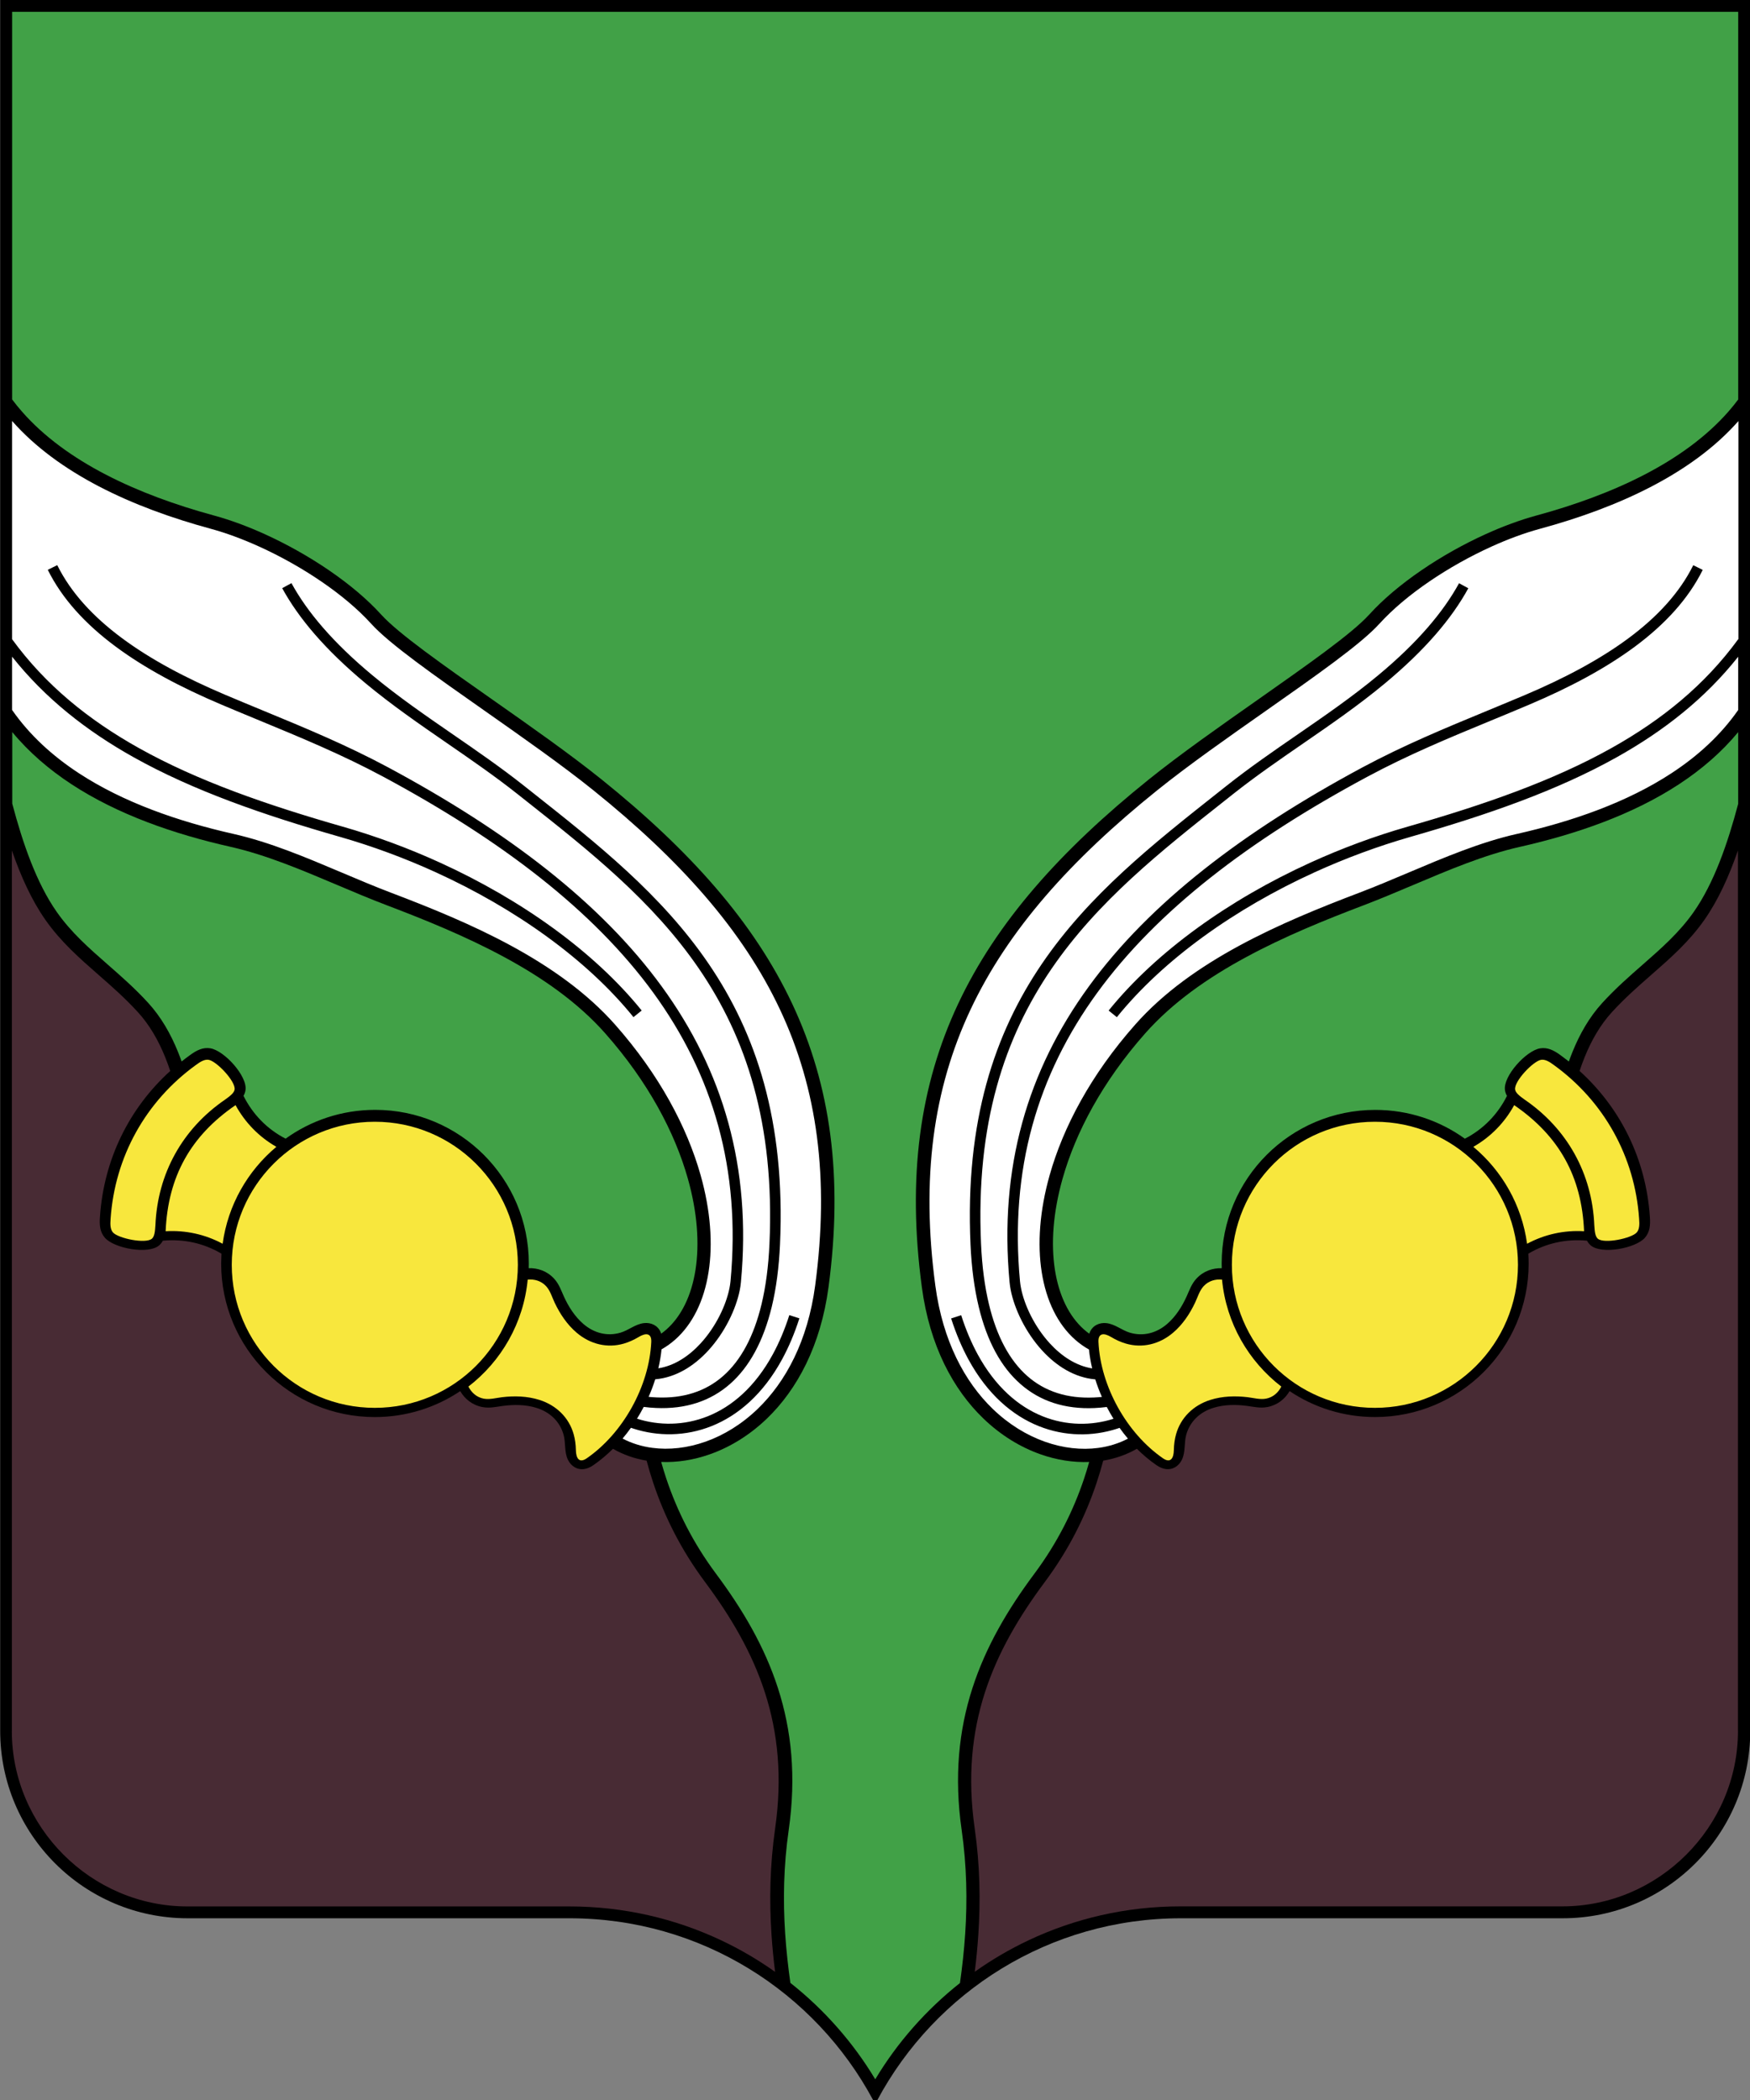 <svg xmlns="http://www.w3.org/2000/svg" width="300" height="360" viewBox="0 0 84.667 101.6" fill-rule="evenodd"><rect x="0" y="0" width="84.667" height="101.6" fill="#808080" stroke="none"/><path d="m62.58 34.1c.828 0 1.5.672 1.5 1.5v1.5c0 .828-.672 1.5-1.5 1.5h-1.5v-4.5h1.5m0 6c1.657 0 3-1.343 3-3v-1.5c0-1.657-1.343-3-3-3h-3v7.5h3m-6-7.5h1.5v7.5h-1.5v-7.5m-3 0h1.5v7.5h-1.5l-3-4.709v4.709h-1.5v-7.5h1.5l3 4.709v-4.709m-22.5 0h4.5v1.5h-3v1.5h3v1.5h-3v1.5h3v1.5h-4.5v-7.5m-6 0h1.5v6h3v1.5h-4.5v-7.5m15.75 6h1.5c1.242 0 2.25-1.01 2.25-2.25 0-1.242-1.027-2.245-2.25-2.25h-1.5v1.5h1.5c.414 0 .75.336.75.75 0 .414-.336.75-.75.75h-1.5v1.5m1.5-7.5c2.899 0 5.25 2.351 5.25 5.25 0 2.899-2.351 5.25-5.25 5.25-2.899 0-5.25-2.351-5.25-5.25 0-2.899 2.351-5.25 5.25-5.25m0 1.5c2.071 0 3.75 1.68 3.75 3.75 0 2.071-1.68 3.75-3.75 3.75-2.071 0-3.75-1.679-3.75-3.75 0-2.07 1.679-3.75 3.75-3.75" fill="#a90000"/><path d="m42.24 101.6c-2.806-5.233-8.329-8.792-14.684-8.792h-18.477c-5.01 0-9.07-4.061-9.07-9.07v-83.74h84.67v83.74c0 5.01-4.064 9.07-9.07 9.07h-18.477c-6.355 0-11.878 3.56-14.684 8.792h-.197"/><g fill-rule="nonzero"><path d="m31.994 65.29c.238-.133.46-.292.666-.473.846-.747 1.404-1.884 1.621-3.274.213-1.36.101-2.967-.384-4.687-.655-2.321-1.993-4.858-4.137-7.283-1.373-1.553-3.141-2.791-5.04-3.822-1.884-1.022-3.906-1.841-5.802-2.561-.79-.3-1.575-.633-2.365-.967-1.734-.734-3.49-1.479-5.255-1.877h-0c-2.681-.605-5.325-1.524-7.49-2.942-1.27-.832-2.374-1.838-3.223-3.055v-2.578c1.595 2.01 3.582 3.58 5.883 4.867 2.884 1.613 6.258 2.785 9.971 3.848h.002c.788.226 1.573.483 2.348.77.78.288 1.546.604 2.291.944 3.855 1.758 7.308 4.214 9.568 7.01l.398-.32c-2.31-2.859-5.83-5.365-9.754-7.154-.767-.35-1.545-.671-2.327-.96-.787-.291-1.584-.553-2.384-.782h-.002c-3.679-1.054-7.02-2.213-9.861-3.803-2.443-1.366-4.52-3.052-6.133-5.266v-10.558c2.228 2.532 5.788 4.177 9.602 5.213v-0h0v0c.376.102.762.226 1.152.37.394.145.795.31 1.197.492 2.062.935 4.136 2.315 5.422 3.735l.007.007c.882.975 3.085 2.521 5.474 4.197 1.819 1.277 3.748 2.63 5.259 3.845 4.192 3.371 7.229 6.768 9.04 10.618 1.806 3.842 2.397 8.15 1.701 13.351-.359 2.683-1.425 4.659-2.775 5.963-.777.75-1.647 1.279-2.529 1.591-.876.31-1.763.408-2.579.299-.513-.068-.998-.219-1.435-.449.141-.167.277-.341.405-.521.044.015.087.03.131.044 1.167.374 2.504.383 3.781-.13 1.27-.51 2.479-1.534 3.4-3.225.316-.581.599-1.24.837-1.984l-.486-.156c-.229.713-.498 1.344-.799 1.896-.858 1.576-1.974 2.527-3.142 2.995-1.158.465-2.369.458-3.429.12.116-.186.224-.376.325-.57.202.026.401.043.594.051 1.432.064 2.634-.329 3.582-1.162.937-.823 1.616-2.075 2.02-3.737.214-.889.348-1.896.398-3.02.536-11.966-5.754-16.94-11.969-21.854l-.422-.334c-1.113-.881-2.267-1.676-3.42-2.471-1.333-.919-2.665-1.836-3.904-2.866-.962-.799-1.755-1.57-2.402-2.316-.644-.741-1.142-1.456-1.52-2.146l-.448.244c.396.723.915 1.467 1.582 2.236.664.764 1.476 1.555 2.462 2.374 1.262 1.048 2.6 1.971 3.94 2.894 1.15.793 2.302 1.586 3.394 2.451l.422.334c6.113 4.833 12.299 9.726 11.775 21.433-.049 1.091-.178 2.067-.384 2.923-.374 1.555-1 2.717-1.858 3.471-.846.744-1.928 1.094-3.222 1.036-.126-.006-.253-.015-.383-.028.123-.278.23-.562.32-.849 1.01-.086 1.888-.65 2.574-1.4.796-.871 1.335-2 1.517-2.919.025-.126.044-.254.055-.381.519-5.553-.867-10.235-3.832-14.307-2.953-4.056-7.47-7.5-13.228-10.595-2.01-1.078-4.01-1.906-6.06-2.752-.609-.252-1.221-.505-1.821-.759-1.914-.811-3.624-1.717-5.02-2.757-1.383-1.029-2.458-2.19-3.116-3.52l-.458.226c.697 1.407 1.824 2.628 3.27 3.704 1.431 1.065 3.177 1.991 5.128 2.817.625.265 1.227.514 1.825.761 2.032.84 4.02 1.662 6.01 2.73 5.693 3.06 10.153 6.456 13.06 10.445 2.892 3.973 4.244 8.541 3.738 13.962-.009.1-.026.21-.049.329-.166.839-.661 1.874-1.392 2.673-.562.614-1.261 1.086-2.051 1.212.072-.304.124-.609.155-.914m52.09-34.36c-1.613 2.214-3.69 3.899-6.133 5.266-2.842 1.59-6.182 2.749-9.861 3.803h-0c-.8.229-1.596.49-2.384.782-.782.289-1.56.61-2.327.96-3.924 1.789-7.444 4.295-9.754 7.154l.398.32c2.26-2.797 5.713-5.253 9.568-7.01.746-.34 1.511-.655 2.291-.944.775-.286 1.559-.544 2.348-.77h0c3.713-1.063 7.087-2.235 9.971-3.848 2.301-1.287 4.288-2.854 5.883-4.867v2.578c-.848 1.217-1.953 2.223-3.223 3.055-2.165 1.419-4.809 2.337-7.489 2.942h-.002c-1.765.398-3.522 1.143-5.255 1.877-.79.334-1.574.667-2.365.967-1.896.72-3.917 1.539-5.802 2.56-1.902 1.031-3.67 2.269-5.04 3.822-2.144 2.424-3.482 4.962-4.137 7.283-.486 1.721-.597 3.328-.384 4.687.218 1.39.775 2.527 1.621 3.274.206.182.428.34.666.473.031.305.084.61.155.914-.791-.127-1.489-.599-2.05-1.212-.732-.799-1.227-1.834-1.393-2.673-.024-.119-.04-.229-.049-.329-.506-5.42.846-9.989 3.738-13.962 2.904-3.989 7.363-7.385 13.06-10.445 1.988-1.069 3.977-1.891 6.01-2.73.598-.247 1.2-.496 1.825-.761 1.95-.826 3.696-1.752 5.128-2.817 1.446-1.076 2.573-2.297 3.27-3.704l-.458-.226c-.659 1.33-1.733 2.491-3.116 3.52-1.398 1.04-3.108 1.946-5.02 2.757-.6.254-1.213.507-1.821.759-2.048.846-4.052 1.675-6.06 2.752-5.759 3.095-10.276 6.539-13.228 10.595-2.965 4.072-4.35 8.754-3.832 14.307.012.127.03.255.055.381.182.918.721 2.047 1.517 2.918.686.751 1.564 1.315 2.574 1.401.09.287.197.571.32.849-.13.013-.258.022-.383.028-1.295.058-2.376-.292-3.222-1.036-.858-.754-1.484-1.916-1.858-3.471-.206-.856-.335-1.831-.384-2.923-.524-11.707 5.662-16.6 11.775-21.433l.422-.334c1.092-.865 2.244-1.658 3.394-2.451 1.34-.923 2.678-1.845 3.94-2.894.986-.819 1.798-1.609 2.462-2.374.667-.769 1.187-1.513 1.582-2.236l-.448-.244c-.378.69-.877 1.405-1.52 2.146-.647.746-1.44 1.517-2.402 2.316-1.24 1.03-2.571 1.947-3.904 2.866-1.153.794-2.308 1.59-3.42 2.471l-.422.334c-6.215 4.914-12.504 9.888-11.969 21.854.05 1.123.184 2.13.398 3.02.4 1.663 1.079 2.914 2.02 3.737.948.834 2.15 1.226 3.582 1.162.194-.009.392-.026.594-.051.101.194.209.385.325.57-1.059.338-2.271.345-3.429-.12-1.167-.469-2.284-1.419-3.142-2.995-.301-.553-.57-1.183-.799-1.896l-.486.156c.239.744.521 1.403.837 1.984.921 1.691 2.13 2.715 3.4 3.225 1.277.513 2.613.505 3.781.13.044-.014.088-.029.131-.044.128.18.263.354.405.521-.437.23-.922.38-1.435.449-.816.109-1.703.012-2.579-.299-.882-.312-1.753-.841-2.529-1.591-1.35-1.305-2.416-3.28-2.775-5.963-.696-5.201-.105-9.508 1.701-13.351 1.81-3.85 4.847-7.247 9.04-10.618 1.511-1.215 3.44-2.569 5.259-3.845 2.389-1.677 4.592-3.222 5.474-4.197l.007-.006c1.287-1.42 3.36-2.8 5.422-3.736.401-.182.802-.347 1.197-.492.39-.143.776-.268 1.152-.37v-0h0v0c3.814-1.036 7.374-2.681 9.602-5.213v10.558" fill="#fff"/><path d="m47.16 95.4c.074-.595.133-1.197.173-1.806.109-1.646.08-3.348-.177-5.141-.355-2.486-.13-4.628.493-6.562.625-1.94 1.654-3.68 2.9-5.353 1.169-1.569 1.967-3.184 2.503-4.79.12-.361.228-.721.323-1.08.583-.098 1.133-.29 1.628-.575.295.294.612.56.946.791.151.105.296.165.431.187.349.058.653-.138.802-.449.182-.381.099-.811.21-1.21.179-.639.656-1.095 1.309-1.298.531-.165 1.099-.165 1.626-.096.332.043.639.123.991.056.488-.094.851-.39 1.074-.771 1.182.792 2.604 1.255 4.134 1.255 4.104 0 7.432-3.326 7.432-7.428 0-.16-.006-.319-.016-.476.868-.516 1.845-.722 2.838-.629.045.085.103.161.179.227.52.45 2.175.146 2.622-.367.237-.272.276-.605.239-1.041-.19-2.738-1.398-5.218-3.398-7.03.074-.225.155-.448.244-.667.323-.799.747-1.552 1.322-2.181.621-.679 1.27-1.248 1.904-1.803.93-.814 1.826-1.6 2.57-2.662.668-.953 1.191-2.112 1.621-3.353v42.593h.002c0 4.653-3.84 8.491-8.496 8.491h-18.479c-2.631 0-5.124.589-7.352 1.643-.911.43-1.781.941-2.601 1.523m-46.582-54.25c.43 1.241.953 2.401 1.621 3.354.745 1.062 1.641 1.847 2.57 2.662.634.555 1.283 1.124 1.904 1.803.575.629.999 1.381 1.322 2.181.089.219.17.442.244.667-2 1.813-3.208 4.292-3.398 7.03-.037.436.002.769.239 1.041.447.514 2.102.817 2.622.367.076-.066.135-.142.179-.227.993-.093 1.971.113 2.838.629-.001.158-.016.316-.016.476 0 4.102 3.328 7.428 7.432 7.428 1.53 0 2.952-.463 4.134-1.255.223.381.586.678 1.074.771.352.067.659-.012.991-.056.527-.069 1.096-.069 1.626.096.653.203 1.13.66 1.309 1.298.111.399.028.829.21 1.21.148.31.452.506.802.449.135-.022.279-.082.431-.187.334-.231.651-.497.947-.791.494.285 1.045.477 1.628.575.095.359.202.719.323 1.08.536 1.606 1.334 3.221 2.503 4.79 1.246 1.673 2.275 3.413 2.9 5.353.623 1.934.848 4.075.493 6.562-.256 1.793-.286 3.495-.177 5.141.04.609.1 1.21.174 1.806-.819-.582-1.69-1.093-2.601-1.523-2.229-1.053-4.721-1.643-7.352-1.643h-18.479c-4.656 0-8.496-3.838-8.496-8.491h.002v-42.595" fill="#482b34"/><path d="m38.24 95.94c-.111-.788-.199-1.585-.253-2.395-.106-1.605-.078-3.263.172-5.01.37-2.591.134-4.828-.518-6.852-.65-2.02-1.712-3.817-2.997-5.541-1.125-1.51-1.893-3.064-2.409-4.609-.089-.268-.171-.535-.246-.802.767.03 1.57-.093 2.363-.374.967-.342 1.918-.919 2.764-1.736 1.447-1.398 2.588-3.504 2.969-6.348.713-5.329.103-9.753-1.757-13.71-1.857-3.949-4.953-7.419-9.22-10.85-1.533-1.233-3.467-2.59-5.292-3.871-2.356-1.653-4.528-3.178-5.361-4.094l-.007-.007c-1.347-1.49-3.505-2.93-5.642-3.9-.416-.189-.831-.36-1.24-.51-.413-.152-.817-.282-1.205-.388v0h-0v-0c-3.714-1.01-7.168-2.598-9.298-5.03-.167-.19-.325-.386-.476-.587v-18.755h83.51v18.756c-.15.201-.309.397-.475.587-2.13 2.429-5.583 4.02-9.298 5.03v0h-0v-0c-.389.106-.793.236-1.205.388-.409.15-.824.321-1.24.51-2.137.969-4.295 2.41-5.642 3.9l-.007.006c-.833.917-3.01 2.441-5.361 4.095-1.825 1.281-3.759 2.638-5.292 3.871-4.267 3.431-7.364 6.901-9.22 10.85-1.86 3.957-2.47 8.381-1.757 13.71.38 2.844 1.521 4.95 2.969 6.348.846.817 1.797 1.394 2.764 1.736.792.281 1.596.404 2.363.374-.075.267-.156.535-.246.802-.516 1.545-1.284 3.099-2.409 4.609-1.285 1.724-2.346 3.523-2.997 5.541-.652 2.024-.889 4.261-.518 6.852.249 1.745.278 3.403.172 5.01-.054.81-.142 1.607-.253 2.394-1.628 1.29-3.03 2.872-4.099 4.659-1.073-1.787-2.47-3.369-4.099-4.659m-6.258-31.415c-.008-.024-.016-.048-.025-.07-.136-.327-.464-.48-.806-.442-.42.047-.74.346-1.138.463-.637.187-1.277.025-1.795-.421-.421-.362-.722-.844-.943-1.328-.139-.304-.234-.606-.478-.869-.338-.364-.782-.515-1.224-.502.003-.077.004-.154.004-.232 0-4.101-3.328-7.428-7.432-7.428-1.618 0-3.115.517-4.335 1.394-.898-.462-1.59-1.181-2.037-2.072.048-.083.082-.172.097-.272.106-.679-1.029-1.921-1.701-2.028-.357-.056-.659.087-1.01.349-.129.093-.255.19-.379.288-.054-.153-.112-.306-.173-.457-.35-.867-.813-1.686-1.444-2.377-.639-.7-1.307-1.284-1.957-1.854-.9-.789-1.768-1.549-2.466-2.545-.978-1.395-1.639-3.297-2.154-5.24v-3.463c.808.977 1.78 1.811 2.866 2.523 2.235 1.465 4.953 2.411 7.703 3.03h0c1.711.387 3.44 1.119 5.147 1.842.806.341 1.607.681 2.388.977 1.868.71 3.86 1.517 5.72 2.525h0c1.843.998 3.55 2.192 4.866 3.68 2.073 2.345 3.366 4.793 3.997 7.03.46 1.631.568 3.143.369 4.412-.194 1.239-.679 2.242-1.41 2.887-.081.071-.165.139-.252.201m52.11-25.642c-.515 1.943-1.176 3.845-2.154 5.24-.698.996-1.566 1.756-2.466 2.545-.651.57-1.318 1.154-1.957 1.854-.631.691-1.094 1.51-1.444 2.377-.061.151-.119.304-.173.457-.124-.098-.25-.194-.379-.288-.351-.262-.654-.405-1.01-.349-.673.107-1.807 1.349-1.701 2.028.016.1.049.189.097.272-.447.891-1.14 1.61-2.037 2.072-1.22-.877-2.717-1.394-4.335-1.394-4.104 0-7.432 3.326-7.432 7.428 0 .078.002.155.004.232-.442-.013-.886.138-1.224.502-.244.263-.339.565-.478.869-.221.483-.522.966-.943 1.328-.518.446-1.159.608-1.795.421-.397-.117-.718-.415-1.138-.463-.342-.039-.669.115-.806.442-.009.022-.018.045-.025.07-.087-.063-.171-.13-.252-.201-.731-.645-1.216-1.648-1.41-2.887-.199-1.269-.091-2.781.369-4.412.631-2.235 1.923-4.683 3.997-7.03 1.316-1.488 3.02-2.681 4.866-3.68h0c1.86-1.01 3.852-1.815 5.72-2.525.78-.297 1.582-.636 2.388-.977 1.707-.723 3.435-1.455 5.146-1.841h.002c2.75-.62 5.468-1.566 7.703-3.03 1.086-.712 2.058-1.546 2.866-2.523v3.463" fill="#41a147"/></g><g transform="matrix(.725 0 0 .725-33.798-56.806)" fill="#f8e73d"><path d="m71.63 153.21c5.271 0 9.546 4.275 9.546 9.546 0 5.271-4.275 9.546-9.546 9.546-5.271 0-9.546-4.275-9.546-9.546 0-5.271 4.275-9.546 9.546-9.546m6.245 17.673c2.19-1.685 3.68-4.235 3.958-7.139.446-.042.897.083 1.224.435.281.303.401.737.572 1.099.349.739.823 1.46 1.471 2.01.907.773 2.052 1.049 3.157.724.323-.095.651-.24.982-.439.45-.271.868-.289.84.331-.138 2.95-1.875 6.084-4.304 7.764-.511.353-.717-.012-.726-.537-.007-.386-.058-.741-.148-1.065-.31-1.109-1.152-1.934-2.287-2.294-.812-.257-1.674-.277-2.486-.181-.397.047-.829.174-1.235.097-.472-.091-.818-.407-1.018-.808m-15.539-18.779c.636 1.165 1.567 2.121 2.725 2.783-1.912 1.598-3.232 3.879-3.586 6.468-1.174-.631-2.478-.914-3.804-.836.156-3.642 1.658-6.352 4.664-8.414m-2.657-2.671c.338-.253.607-.394.862-.354.522.083 1.818 1.438 1.733 1.986-.034.22-.288.423-.635.67h-0c-2.847 1.949-4.505 4.939-4.649 8.386v0c-.026.425-.064.748-.232.894-.42.363-2.255-.019-2.602-.417-.169-.195-.192-.498-.156-.918.283-4.125 2.333-7.822 5.681-10.248"/><path d="m138.37 153.21c-5.271 0-9.546 4.275-9.546 9.546 0 5.271 4.275 9.546 9.546 9.546 5.271 0 9.546-4.275 9.546-9.546 0-5.271-4.275-9.546-9.546-9.546m-6.245 17.673c-2.19-1.685-3.68-4.235-3.958-7.139-.446-.042-.897.083-1.224.435-.281.303-.401.737-.572 1.099-.349.739-.823 1.46-1.471 2.01-.907.773-2.052 1.049-3.157.724-.323-.095-.651-.24-.982-.439-.45-.271-.868-.289-.84.331.138 2.95 1.875 6.084 4.304 7.764.511.353.717-.012.726-.537.007-.386.058-.741.148-1.065.31-1.109 1.152-1.934 2.287-2.294.812-.257 1.674-.277 2.486-.181.397.047.829.174 1.235.097.472-.091.818-.407 1.018-.808m15.539-18.779c-.636 1.165-1.567 2.121-2.726 2.783 1.912 1.598 3.232 3.879 3.586 6.468 1.174-.631 2.478-.914 3.804-.836-.156-3.642-1.658-6.352-4.664-8.414m2.657-2.671c-.338-.253-.607-.394-.862-.354-.522.083-1.818 1.438-1.733 1.986.034.22.288.423.635.67h0c2.847 1.949 4.505 4.939 4.649 8.386v0c.026.425.064.748.232.894.42.363 2.256-.019 2.602-.417.169-.195.192-.498.156-.918-.283-4.125-2.333-7.822-5.681-10.248"/></g></svg>